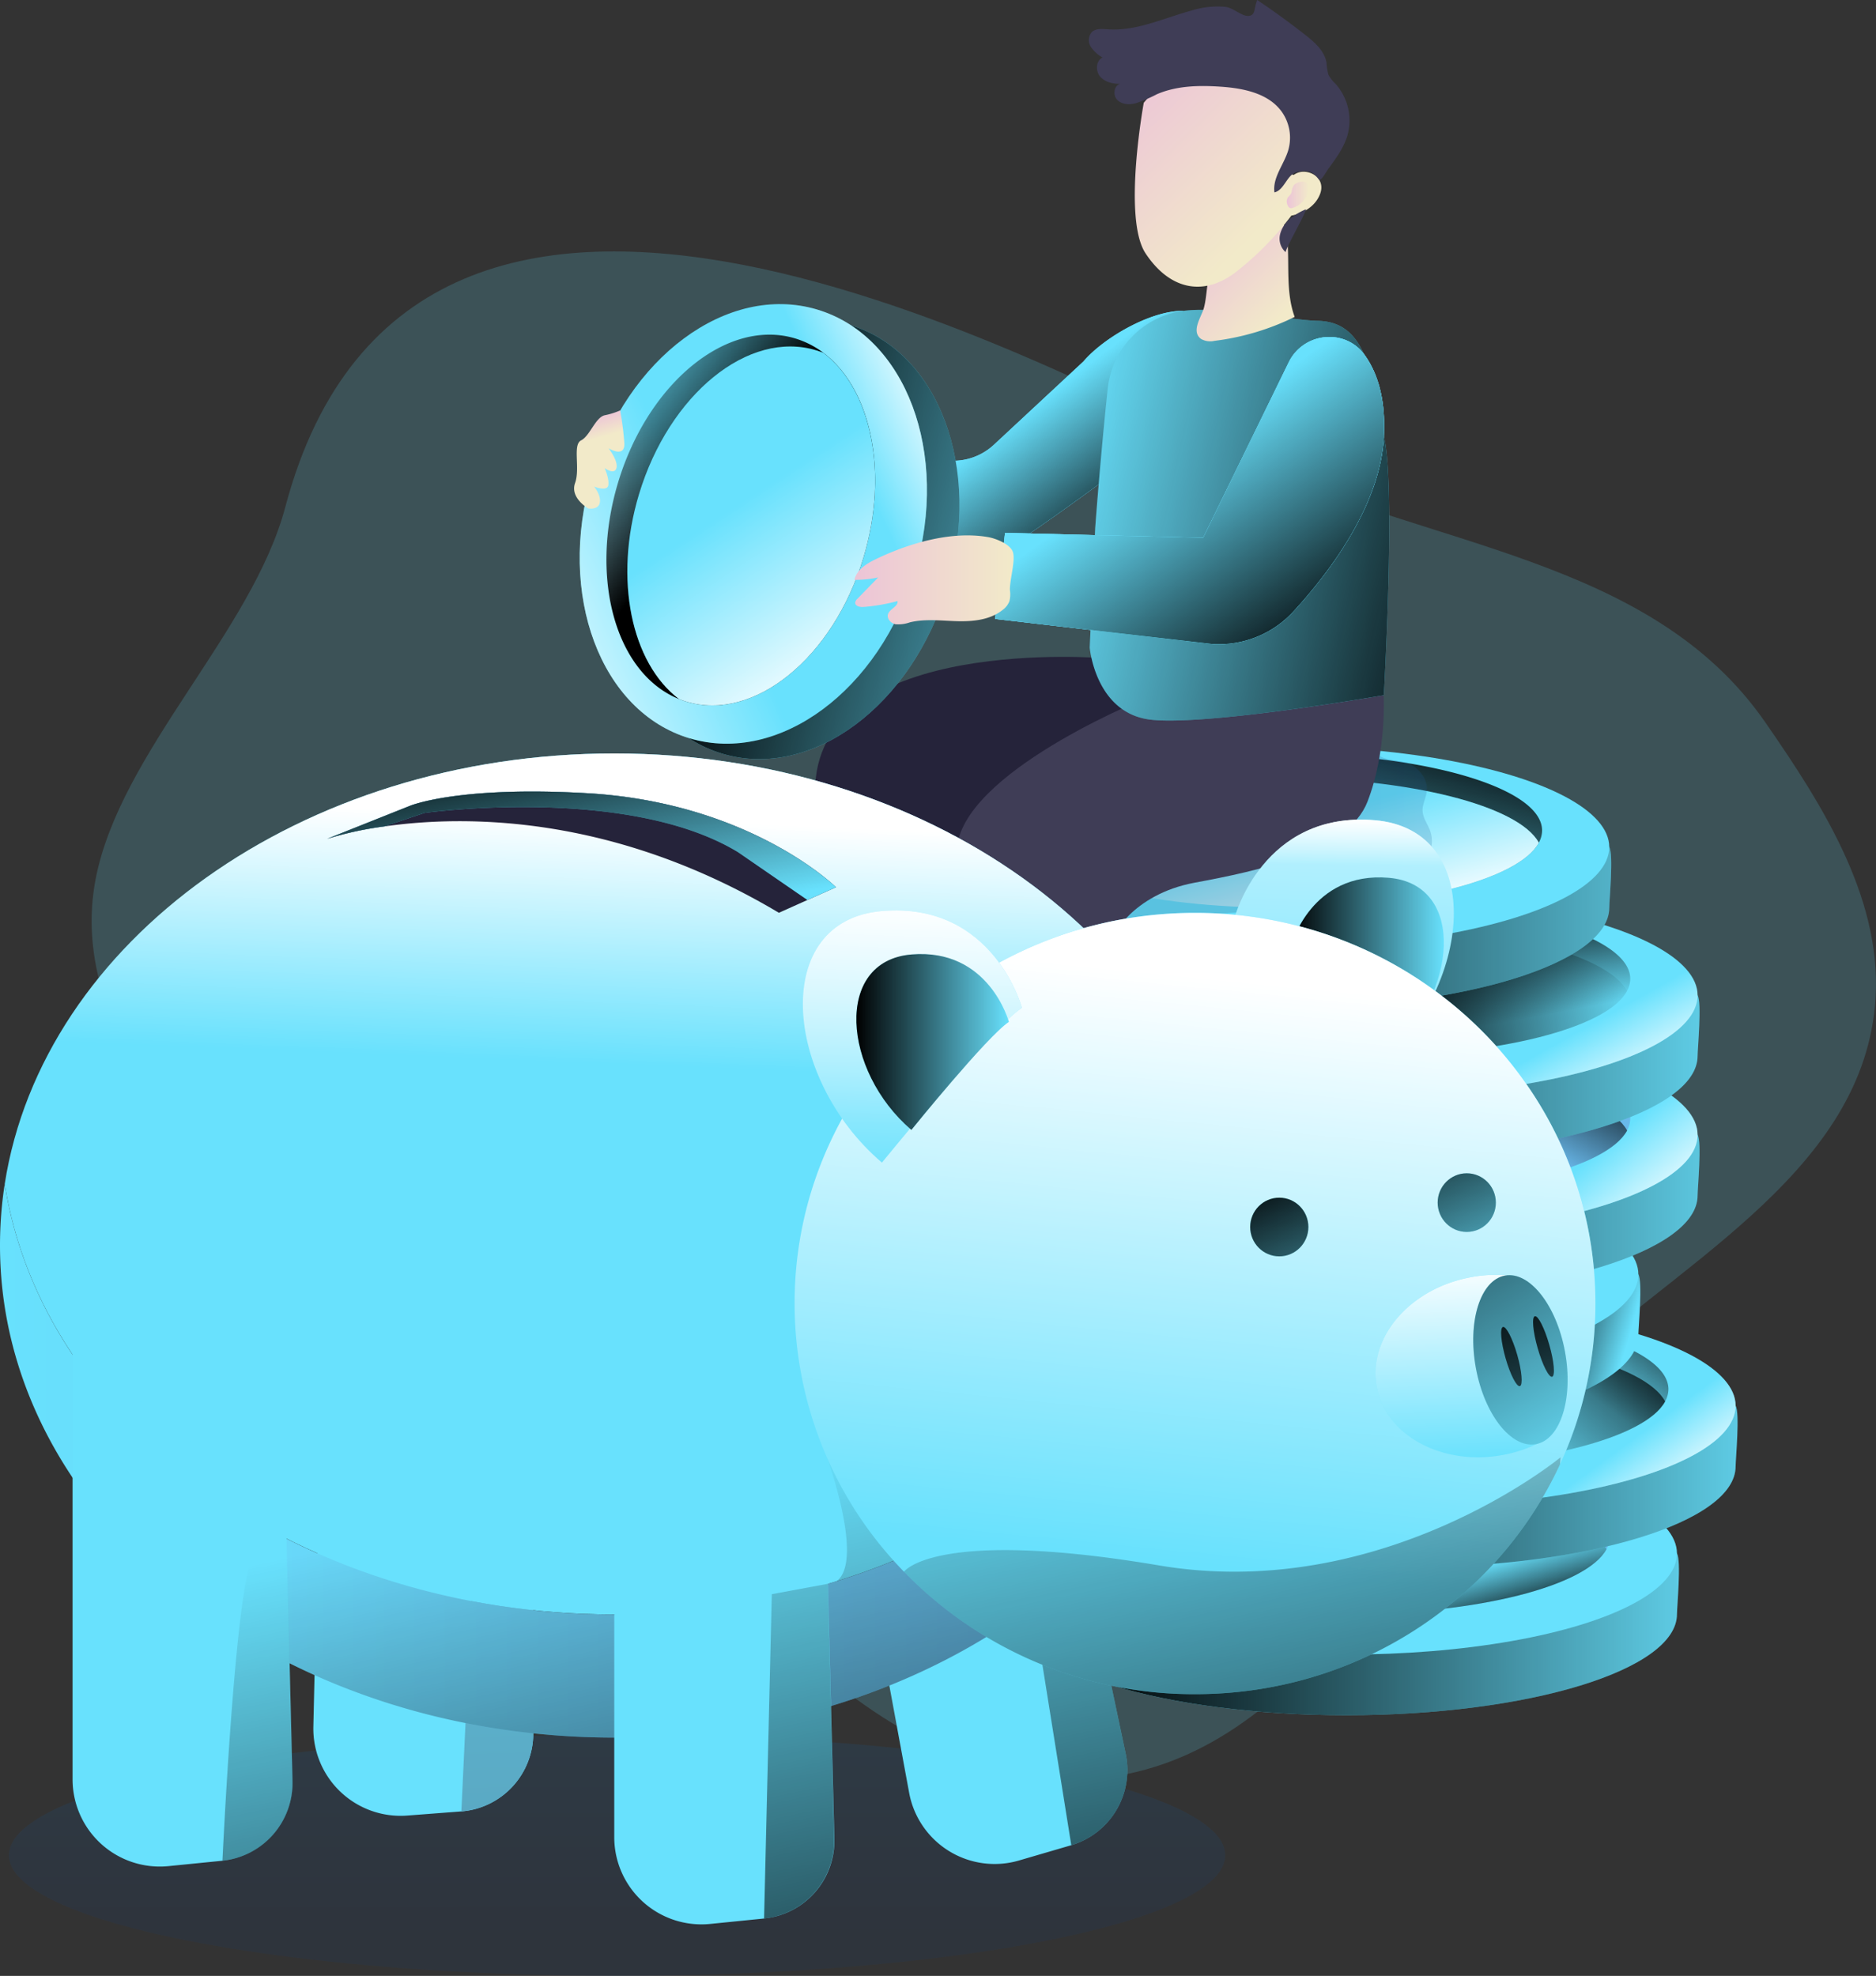 <svg xmlns="http://www.w3.org/2000/svg" xmlns:xlink="http://www.w3.org/1999/xlink" viewBox="0 0 566.87 597" id="savings">
  <rect x="0" y="0" width="566.87" height="597" fill="#333333" stroke="none"/>
  <defs>
    <linearGradient id="a" x1="439.57" x2="408.81" y1="173.09" y2="132.08" gradientUnits="userSpaceOnUse">
      <stop offset="0"></stop>
      <stop offset="1" stop-opacity="0"></stop>
    </linearGradient>
    <linearGradient xlink:href="#a" id="k" x1="435.97" x2="636.56" y1="487.63" y2="487.63"></linearGradient>
    <linearGradient id="c" x1="516.72" x2="516.39" y1="425.71" y2="455.87" gradientUnits="userSpaceOnUse">
      <stop offset="0" stop-color="#68e1fd"></stop>
      <stop offset="1" stop-color="#69b9eb"></stop>
    </linearGradient>
    <linearGradient id="b" x1="526.21" x2="519.59" y1="502.46" y2="479.52" gradientUnits="userSpaceOnUse">
      <stop offset="0"></stop>
      <stop offset=".84" stop-opacity="0"></stop>
    </linearGradient>
    <linearGradient xlink:href="#a" id="l" x1="453.47" x2="654.07" y1="442.99" y2="442.99"></linearGradient>
    <linearGradient id="d" x1="446.86" x2="467.85" y1="454.96" y2="483.47" gradientUnits="userSpaceOnUse">
      <stop offset=".32" stop-color="#fff" stop-opacity="0"></stop>
      <stop offset="1" stop-color="#fff"></stop>
    </linearGradient>
    <linearGradient xlink:href="#a" id="m" x1="576.06" x2="553.12" y1="363.13" y2="394.01"></linearGradient>
    <linearGradient xlink:href="#b" id="n" x1="585" x2="529.49" y1="365.73" y2="428.53"></linearGradient>
    <linearGradient xlink:href="#a" id="o" x1="568.56" x2="595.47" y1="417.37" y2="425.22"></linearGradient>
    <linearGradient xlink:href="#c" id="p" x1="505.06" x2="504.72" y1="341.38" y2="371.54"></linearGradient>
    <linearGradient xlink:href="#c" id="q" x1="426.09" x2="583.17" y1="383.74" y2="383.74"></linearGradient>
    <linearGradient xlink:href="#a" id="r" x1="446.67" x2="647.26" y1="361.15" y2="361.15"></linearGradient>
    <linearGradient xlink:href="#d" id="s" x1="435.78" x2="463.1" y1="369.82" y2="402.29"></linearGradient>
    <linearGradient xlink:href="#c" id="t" x1="522.95" x2="522.61" y1="299.22" y2="329.38"></linearGradient>
    <linearGradient xlink:href="#b" id="u" x1="548.03" x2="527.85" y1="294.1" y2="331.66"></linearGradient>
    <linearGradient xlink:href="#a" id="v" x1="441.41" x2="642" y1="318.98" y2="318.98"></linearGradient>
    <linearGradient xlink:href="#d" id="w" x1="427.12" x2="445.32" y1="325.75" y2="358.26"></linearGradient>
    <linearGradient xlink:href="#b" id="x" x1="520.25" x2="527.49" y1="283.65" y2="322.25"></linearGradient>
    <linearGradient xlink:href="#a" id="y" x1="521.15" x2="602.57" y1="299.6" y2="288.5"></linearGradient>
    <linearGradient xlink:href="#a" id="z" x1="437.54" x2="638.13" y1="274.18" y2="274.18"></linearGradient>
    <linearGradient xlink:href="#a" id="A" x1="507.46" x2="488.76" y1="207.81" y2="277.17"></linearGradient>
    <linearGradient xlink:href="#d" id="B" x1="489.72" x2="504.8" y1="232.61" y2="286.89"></linearGradient>
    <linearGradient id="e" x1="492.12" x2="587.92" y1="254.72" y2="254.72" gradientUnits="userSpaceOnUse">
      <stop offset="0" stop-color="#183866"></stop>
      <stop offset="1" stop-color="#1a7fc1"></stop>
    </linearGradient>
    <linearGradient xlink:href="#e" id="C" x1="186.49" x2="186.43" y1="583.94" y2="461.77"></linearGradient>
    <linearGradient xlink:href="#a" id="D" x1="464.41" x2="416.53" y1="654.66" y2="424.56"></linearGradient>
    <linearGradient id="E" x1="254.17" x2="280.55" y1="291.54" y2="1291.15" gradientUnits="userSpaceOnUse">
      <stop offset="0" stop-color="#68e1fd"></stop>
      <stop offset=".2" stop-color="#5db4cf"></stop>
      <stop offset=".46" stop-color="#50819b"></stop>
      <stop offset=".69" stop-color="#475c76"></stop>
      <stop offset=".87" stop-color="#41455e"></stop>
      <stop offset=".99" stop-color="#3f3d56"></stop>
    </linearGradient>
    <linearGradient id="h" x1="292.06" x2="305.8" y1="429" y2="92.97" gradientUnits="userSpaceOnUse">
      <stop offset=".32" stop-color="#fff" stop-opacity="0"></stop>
      <stop offset=".54" stop-color="#fff"></stop>
    </linearGradient>
    <linearGradient id="f" x1="513.23" x2="519.09" y1="347.46" y2="172.56" gradientUnits="userSpaceOnUse">
      <stop offset=".02" stop-color="#68e1fd"></stop>
      <stop offset="1" stop-color="#fff"></stop>
    </linearGradient>
    <linearGradient id="F" x1="515.48" x2="515.88" y1="287.92" y2="247.5" gradientUnits="userSpaceOnUse">
      <stop offset=".66" stop-color="#fff" stop-opacity="0"></stop>
      <stop offset="1" stop-color="#fff"></stop>
    </linearGradient>
    <linearGradient xlink:href="#a" id="G" x1="499.58" x2="545.7" y1="291.65" y2="291.65"></linearGradient>
    <linearGradient xlink:href="#c" id="H" x1="109.39" x2="480.56" y1="441.35" y2="441.35"></linearGradient>
    <linearGradient xlink:href="#a" id="I" x1="357.46" x2="309.57" y1="676.92" y2="446.82"></linearGradient>
    <linearGradient id="g" x1="462.76" x2="495.08" y1="471.46" y2="146.81" gradientUnits="userSpaceOnUse">
      <stop offset="0" stop-color="#fff" stop-opacity="0"></stop>
      <stop offset=".54" stop-color="#fff"></stop>
    </linearGradient>
    <linearGradient xlink:href="#a" id="J" x1="379.08" x2="407.19" y1="354.47" y2="415.57"></linearGradient>
    <linearGradient xlink:href="#a" id="K" x1="428.64" x2="456.74" y1="331.67" y2="392.77"></linearGradient>
    <linearGradient id="L" x1="550.23" x2="546.58" y1="441.28" y2="351.66" gradientUnits="userSpaceOnUse">
      <stop offset="0" stop-color="#fff" stop-opacity="0"></stop>
      <stop offset=".67" stop-color="#fff"></stop>
    </linearGradient>
    <linearGradient xlink:href="#a" id="M" x1="516.4" x2="589.72" y1="327.8" y2="443.89" gradientTransform="rotate(10.41 569.066 410.996)"></linearGradient>
    <linearGradient xlink:href="#a" id="N" x1="559.38" x2="583.81" y1="378.86" y2="491.72"></linearGradient>
    <linearGradient xlink:href="#a" id="O" x1="569.27" x2="593.7" y1="376.72" y2="489.58"></linearGradient>
    <linearGradient xlink:href="#a" id="P" x1="520.33" x2="472.44" y1="643.02" y2="412.92"></linearGradient>
    <linearGradient xlink:href="#f" id="Q" x1="383.76" x2="389.63" y1="343.12" y2="168.22"></linearGradient>
    <linearGradient xlink:href="#g" id="R" x1="383.02" x2="389.03" y1="358.01" y2="199.52"></linearGradient>
    <linearGradient xlink:href="#a" id="S" x1="368.14" x2="414.25" y1="314.82" y2="314.82"></linearGradient>
    <linearGradient xlink:href="#a" id="T" x1="277.27" x2="288.92" y1="218.59" y2="281.34"></linearGradient>
    <linearGradient xlink:href="#a" id="U" x1="225.99" x2="178.1" y1="704.28" y2="474.18"></linearGradient>
    <linearGradient xlink:href="#a" id="V" x1="379.7" x2="331.81" y1="672.29" y2="442.19"></linearGradient>
    <linearGradient xlink:href="#a" id="W" x1="563.15" x2="429.17" y1="174.79" y2="145.4"></linearGradient>
    <linearGradient xlink:href="#a" id="X" x1="503.6" x2="459.85" y1="200.71" y2="138.5"></linearGradient>
    <linearGradient id="i" x1="302.1" x2="350.21" y1="148.28" y2="148.28" gradientUnits="userSpaceOnUse">
      <stop offset="0" stop-color="#ecc4d7"></stop>
      <stop offset=".42" stop-color="#efd4d1"></stop>
      <stop offset="1" stop-color="#f2eac9"></stop>
    </linearGradient>
    <linearGradient xlink:href="#a" id="Y" x1="321.77" x2="455.51" y1="156.55" y2="190.59" gradientTransform="rotate(73.53 346.937 162.95)"></linearGradient>
    <linearGradient xlink:href="#h" id="Z" x1="423.01" x2="110.61" y1="119.89" y2="259.34" gradientTransform="rotate(73.53 337.011 158.29)"></linearGradient>
    <linearGradient xlink:href="#h" id="aa" x1="324.74" x2="464.34" y1="164.06" y2="98.3" gradientTransform="rotate(73.53 337.011 158.29)"></linearGradient>
    <linearGradient xlink:href="#a" id="ab" x1="323.41" x2="284.92" y1="149.72" y2="120.69"></linearGradient>
    <linearGradient xlink:href="#d" id="ac" x1="315.79" x2="367.17" y1="127.63" y2="205.69"></linearGradient>
    <linearGradient xlink:href="#i" id="ad" x1="367.57" x2="415.68" y1="175.2" y2="175.2"></linearGradient>
    <linearGradient xlink:href="#i" id="ae" x1="286.99" x2="288.88" y1="126.27" y2="132.8"></linearGradient>
    <linearGradient id="j" x1="473.58" x2="495.88" y1="73.48" y2="96.28" gradientUnits="userSpaceOnUse">
      <stop offset="0" stop-color="#ecc4d7"></stop>
      <stop offset="1" stop-color="#f2eac9"></stop>
    </linearGradient>
    <linearGradient xlink:href="#j" id="af" x1="448.89" x2="491.17" y1="25.5" y2="68.73"></linearGradient>
    <linearGradient xlink:href="#j" id="ag" x1="498.2" x2="504.84" y1="58.86" y2="58.86"></linearGradient>
  </defs>
  <path fill="#68e1fd" d="M86.21 153.19c-10 37.7-49.91 74.1-57.31 112.39-6.86 35.48 16.44 70.34 44.79 92.76s62.33 36.93 90.28 59.83c27.6 22.63 48.23 52.55 73.83 77.43s59.4 45.43 94.89 41.62c61.17-6.58 90.92-75.85 135.12-118.64 37.22-36 93.78-62.92 98.73-114.49 3-31.21-15.26-60.1-33.13-85.86-34.8-50.23-102.05-52.78-157.8-79.38-56.68-27.02-249.88-134.64-289.4 14.34Z" opacity=".18"></path>
  <path fill="#68e1fd" d="m327.4 109.19-27.06 25.18a18.06 18.06 0 0 1-13.89 4.78L239.54 135l-2.93 28.91s52.57 8.21 60.07 6 53.93-37.4 53.93-37.4l6.85-38.6c-9.85-.04-24 8.16-30.06 15.28Z"></path>
  <path fill="#68e1fd" d="m327.4 109.19-27.06 25.18a18.06 18.06 0 0 1-13.89 4.78L239.54 135l-2.93 28.91s52.57 8.21 60.07 6 53.93-37.4 53.93-37.4l6.85-38.6c-9.85-.04-24 8.16-30.06 15.28Z"></path>
  <path fill="url(#a)" d="m436.79 109.19-27.06 25.18a18.06 18.06 0 0 1-13.89 4.78L348.93 135 346 163.91s52.57 8.21 60.07 6 53.93-37.4 53.93-37.4l6.85-38.6c-9.85-.04-24 8.16-30.06 15.28Z" transform="translate(-109.39)"></path>
  <path fill="#68e1fd" d="M506.73 487.71c0 16.85-44.7 30.52-99.83 30.52s-99.83-13.67-99.83-30.52c0-1.62-.79-16.77 0-18.32 7.46-14.6 50-12.21 99.83-12.21 48.24 0 90.52-1.7 99.83 12.21 1.33 1.99 0 16.21 0 18.32Z"></path>
  <path fill="url(#k)" d="M616.12 487.71c0 16.85-44.7 30.52-99.83 30.52s-99.83-13.67-99.83-30.52c0-1.62-.79-16.77 0-18.32 7.46-14.6 50-12.21 99.83-12.21 48.24 0 90.52-1.7 99.83 12.21 1.33 1.99 0 16.21 0 18.32Z" transform="translate(-109.39)"></path>
  <ellipse cx="406.9" cy="469.39" fill="#68e1fd" rx="99.83" ry="30.52"></ellipse>
  <path fill="url(#c)" d="M595.81 464.38a7.67 7.67 0 0 1-1 3.69c-6 11.13-38.89 19.63-78.54 19.63s-72.51-8.5-78.54-19.63a7.78 7.78 0 0 1-1-3.69c0-12.89 35.61-23.33 79.52-23.33s79.56 10.44 79.56 23.33Z" transform="translate(-109.39)"></path>
  <path fill="#68e1fd" d="M485.44 468.07c-6 11.13-38.89 19.63-78.54 19.63s-72.51-8.5-78.54-19.63c6-11.13 38.89-19.65 78.54-19.65s72.52 8.52 78.54 19.65Z"></path>
  <path fill="url(#b)" d="M594.83 468.07c-6 11.13-38.89 19.63-78.54 19.63s-72.51-8.5-78.54-19.63c6-11.13 38.89-19.65 78.54-19.65s72.52 8.52 78.54 19.65Z" transform="translate(-109.39)"></path>
  <path fill="#68e1fd" d="M524.45 443.06c0 16.86-44.7 30.52-99.83 30.52s-99.83-13.66-99.83-30.52c0-1.62-.79-16.77 0-18.32 7.46-14.6 50-12.2 99.83-12.2 48.24 0 90.52-1.7 99.83 12.2 1.33 1.99 0 16.26 0 18.32Z"></path>
  <path fill="url(#l)" d="M633.84 443.06c0 16.86-44.7 30.52-99.83 30.52s-99.83-13.66-99.83-30.52c0-1.62-.79-16.77 0-18.32 7.46-14.6 50-12.2 99.83-12.2 48.24 0 90.52-1.7 99.83 12.2 1.33 1.99 0 16.26 0 18.32Z" transform="translate(-109.39)"></path>
  <ellipse cx="424.62" cy="424.74" fill="#68e1fd" rx="99.83" ry="30.52"></ellipse>
  <ellipse cx="424.62" cy="424.74" fill="url(#d)" rx="99.83" ry="30.52" style="isolation:isolate"></ellipse>
  <path fill="url(#m)" d="M613.53 419.74a7.74 7.74 0 0 1-1 3.68c-6 11.13-38.9 19.64-78.55 19.64s-72.5-8.51-78.53-19.64a7.63 7.63 0 0 1-1-3.68c0-12.89 35.6-23.34 79.51-23.34s79.57 10.45 79.57 23.34Z" transform="translate(-109.39)"></path>
  <path fill="url(#n)" d="M612.55 423.42c-6 11.13-38.9 19.64-78.55 19.64s-72.5-8.51-78.53-19.64c6-11.13 38.89-19.64 78.53-19.64s72.53 8.51 78.55 19.64Z" transform="translate(-109.39)"></path>
  <path fill="#68e1fd" d="M495.06 403.38c0 16.86-44.69 30.52-99.82 30.52s-99.83-13.66-99.83-30.52c0-1.61-.79-16.77 0-18.31 7.46-14.6 50-12.21 99.83-12.21 48.24 0 90.52-1.7 99.82 12.21 1.33 1.98 0 16.2 0 18.31Z"></path>
  <path fill="url(#o)" d="M604.45 403.38c0 16.86-44.69 30.52-99.82 30.52s-99.83-13.66-99.83-30.52c0-1.61-.79-16.77 0-18.31 7.46-14.6 50-12.21 99.83-12.21 48.24 0 90.52-1.7 99.82 12.21 1.33 1.98 0 16.2 0 18.31Z" transform="translate(-109.39)"></path>
  <ellipse cx="395.24" cy="385.07" fill="#68e1fd" rx="99.83" ry="30.52"></ellipse>
  <path fill="url(#p)" d="M584.15 380.06a7.71 7.71 0 0 1-1 3.68c-6 11.13-38.9 19.64-78.55 19.64s-72.5-8.51-78.53-19.64a7.61 7.61 0 0 1-1-3.68c0-12.89 35.61-23.33 79.52-23.33s79.56 10.44 79.56 23.33Z" transform="translate(-109.39)"></path>
  <path fill="url(#q)" d="M583.17 383.74c-6 11.13-38.9 19.64-78.55 19.64s-72.5-8.51-78.53-19.64c6-11.13 38.88-19.64 78.53-19.64s72.53 8.51 78.55 19.64Z" transform="translate(-109.39)"></path>
  <path fill="#68e1fd" d="M512.96 361.22c0 16.85-44.7 30.52-99.83 30.52s-99.83-13.67-99.83-30.52c0-1.62-.79-16.77 0-18.32 7.46-14.6 50-12.2 99.83-12.2 48.24 0 90.52-1.7 99.83 12.2 1.33 1.99 0 16.21 0 18.32Z"></path>
  <path fill="url(#r)" d="M622.35 361.22c0 16.85-44.7 30.52-99.83 30.52s-99.83-13.67-99.83-30.52c0-1.62-.79-16.77 0-18.32 7.46-14.6 50-12.2 99.83-12.2 48.24 0 90.52-1.7 99.83 12.2 1.33 1.99 0 16.21 0 18.32Z" transform="translate(-109.39)"></path>
  <ellipse cx="413.13" cy="342.9" fill="#68e1fd" rx="99.83" ry="30.52"></ellipse>
  <ellipse cx="413.13" cy="342.9" fill="url(#s)" rx="99.83" ry="30.52" style="isolation:isolate"></ellipse>
  <path fill="url(#t)" d="M602 337.89a7.67 7.67 0 0 1-1 3.69c-6 11.13-38.9 19.64-78.54 19.64S450 352.71 444 341.58a7.67 7.67 0 0 1-1-3.69c0-12.88 35.6-23.33 79.52-23.33S602 325 602 337.89Z" transform="translate(-109.39)"></path>
  <path fill="url(#u)" d="M601.06 341.58c-6 11.13-38.9 19.64-78.54 19.64S450 352.71 444 341.58c6-11.13 38.89-19.64 78.54-19.64s72.46 8.51 78.52 19.64Z" transform="translate(-109.39)"></path>
  <path fill="#68e1fd" d="M512.96 319.06c0 16.85-44.7 30.52-99.83 30.52s-99.83-13.67-99.83-30.52c0-1.62-.79-16.77 0-18.32 7.46-14.6 50-12.2 99.83-12.2 48.24 0 90.52-1.71 99.83 12.2 1.33 1.99 0 16.26 0 18.32Z"></path>
  <path fill="url(#v)" d="M622.35 319.06c0 16.85-44.7 30.52-99.83 30.52s-99.83-13.67-99.83-30.52c0-1.62-.79-16.77 0-18.32 7.46-14.6 50-12.2 99.83-12.2 48.24 0 90.52-1.71 99.83 12.2 1.33 1.99 0 16.26 0 18.32Z" transform="translate(-109.39)"></path>
  <ellipse cx="413.13" cy="300.74" fill="#68e1fd" rx="99.83" ry="30.52"></ellipse>
  <ellipse cx="413.13" cy="300.74" fill="url(#w)" rx="99.83" ry="30.52" style="isolation:isolate"></ellipse>
  <path fill="url(#x)" d="M602 295.73a7.67 7.67 0 0 1-1 3.69c-6 11.13-38.9 19.63-78.54 19.63S450 310.55 444 299.42a7.67 7.67 0 0 1-1-3.69c0-12.89 35.6-23.33 79.52-23.33S602 282.84 602 295.73Z" transform="translate(-109.39)"></path>
  <path fill="url(#y)" d="M601.06 299.42c-6 11.13-38.9 19.63-78.54 19.63S450 310.55 444 299.42c6-11.13 38.89-19.65 78.54-19.65s72.46 8.52 78.52 19.65Z" transform="translate(-109.39)"></path>
  <path fill="#68e1fd" d="M486.27 274.26c0 16.85-44.7 30.52-99.83 30.52s-99.83-13.67-99.83-30.52c0-1.62-.79-16.77 0-18.32 7.46-14.6 50-12.21 99.83-12.21 48.24 0 90.52-1.7 99.83 12.21 1.34 1.99 0 16.21 0 18.32Z"></path>
  <path fill="url(#z)" d="M595.66 274.26c0 16.85-44.7 30.52-99.83 30.52S396 291.11 396 274.26c0-1.62-.79-16.77 0-18.32 7.46-14.6 50-12.21 99.83-12.21 48.24 0 90.52-1.7 99.83 12.21 1.34 1.99 0 16.21 0 18.32Z" transform="translate(-109.39)"></path>
  <ellipse cx="386.44" cy="255.94" fill="#68e1fd" rx="99.83" ry="30.52"></ellipse>
  <path fill="url(#A)" d="M575.36 250.93a7.68 7.68 0 0 1-1 3.69c-6 11.13-38.89 19.63-78.54 19.63s-72.51-8.5-78.54-19.63a7.78 7.78 0 0 1-1-3.69c0-12.89 35.61-23.33 79.52-23.33s79.56 10.4 79.56 23.33Z" transform="translate(-109.39)"></path>
  <path fill="#68e1fd" d="M464.98 254.62c-6 11.13-38.89 19.63-78.54 19.63s-72.51-8.5-78.54-19.63c6-11.13 38.89-19.65 78.54-19.65s72.52 8.52 78.54 19.65Z"></path>
  <path fill="url(#B)" d="M574.37 254.62c-6 11.13-38.89 19.63-78.54 19.63s-72.51-8.5-78.54-19.63c6-11.13 38.89-19.65 78.54-19.65s72.52 8.52 78.54 19.65Z" style="isolation:isolate" transform="translate(-109.39)"></path>
  <path fill="url(#e)" d="M535.22 230.72c3.13 1.56 5.69 4.83 5.31 8.32-.21 2-1.37 3.91-1.28 5.94.08 2.19 1.58 4.05 2.31 6.11 1.69 4.78-1 10.3-5.27 13.08a28.57 28.57 0 0 1-7 3.05 181.16 181.16 0 0 1-40.84 8.11c-7.36.59-14.82.74-21.94 2.69-4.53 1.24-8.85 3.19-13.39 4.44a7.06 7.06 0 0 1-3.43.32c-2.28-.53-3.62-3.15-3.37-5.49a10.3 10.3 0 0 1 3.4-6c3.67-3.57 8.42-5.74 12.71-8.54 5.5-3.58 10.24-8.19 15.26-12.44 4.38-3.7 9-7.14 13.59-10.57 5.63-4.2 11.32-8.43 17.63-11.5s17.78-1 16.68-1c.29 2.64 7.41 2.36 9.63 3.48Z" opacity=".19" transform="translate(-109.39)"></path>
  <path fill="#25233a" d="M333.61 198.87s-84.86-7.13-87.26 38.18l-6.46 10.59 46.72 26.62s-3.89-11.14 6.75-16.56 53.58-8.06 60.23-20.65-19.98-38.18-19.98-38.18Z"></path>
  <path fill="#3f3d56" d="M348.27 210.05s-54.28 21.38-58.9 44.56-2.76 19.65-2.76 19.65l20 14.13 29.31-4.95s6-13.22 25.14-16.76 46.28-9.33 52.15-24.46 4.9-32.17 4.9-32.17Z"></path>
  <ellipse cx="186.47" cy="560.54" fill="url(#C)" opacity=".19" rx="183.77" ry="36.46"></ellipse>
  <path fill="#68e1fd" d="m323.71 557.51-15.84 4.63a26.26 26.26 0 0 1-33.17-20.56l-12.21-66.05 61.29-23.39 16.36 77.72a23.69 23.69 0 0 1-16.43 27.65Z"></path>
  <path fill="url(#D)" d="m433.1 557.51-15.49-96.78 16.07-6.18 15.85 75.31a23.69 23.69 0 0 1-16.43 27.65Z" transform="translate(-109.39)"></path>
  <path fill="#68e1fd" d="m139.41 547.3-16.45 1.26a26.36 26.36 0 0 1-28.27-27l1.55-67.16 64.75-10.19.14 79.44a23.61 23.61 0 0 1-21.72 23.65Z"></path>
  <path fill="url(#E)" d="m248.8 547.3 4.6-97.91 17-2.73.13 77a23.61 23.61 0 0 1-21.73 23.64Z" transform="translate(-109.39)"></path>
  <path fill="#68e1fd" d="M369.73 357.71c-11.43 73.34-89.52 130.08-184.12 130.08S12.86 431.05 1.43 357.71c11.43-73.32 89.51-130.06 184.18-130.06s172.69 56.74 184.12 130.06Z"></path>
  <path fill="url(#h)" d="M479.12 357.71C467.69 431.05 389.6 487.79 295 487.79s-172.75-56.74-184.18-130.08c11.43-73.32 89.51-130.06 184.18-130.06s172.69 56.74 184.12 130.06Z" style="isolation:isolate" transform="translate(-109.39)"></path>
  <path fill="url(#f)" d="M482.5 277.07s8.56-32.1 42.3-29.25 29.9 50.46 0 76c0 .04-33-40.72-42.3-46.75Z" style="isolation:isolate" transform="translate(-109.39)"></path>
  <path fill="url(#F)" d="M482.5 277.07s8.56-32.1 42.3-29.25 29.9 50.46 0 76c0 .04-33-40.72-42.3-46.75Z" style="isolation:isolate" transform="translate(-109.39)"></path>
  <path fill="#68e1fd" d="M390.19 285.6s6-22.37 29.47-20.38 20.83 35.16 0 53c0-.02-22.99-28.42-29.47-32.62Z"></path>
  <path fill="url(#G)" d="M499.58 285.6s6-22.37 29.47-20.38 20.83 35.16 0 53c0-.02-22.99-28.42-29.47-32.62Z" transform="translate(-109.39)"></path>
  <path fill="url(#H)" d="M480.56 376.32c0 82.1-83.1 148.68-185.56 148.68s-185.61-66.58-185.61-148.68a120.73 120.73 0 0 1 1.43-18.61c11.43 73.34 89.51 130.08 184.18 130.08s172.72-56.74 184.15-130.08a120.73 120.73 0 0 1 1.41 18.61Z" transform="translate(-109.39)"></path>
  <path fill="url(#I)" d="M480.56 376.32C480.56 458.42 397.47 525 295 525s-185.61-66.58-185.61-148.68a121.86 121.86 0 0 1 1.43-18.6C122.25 431.05 200.33 487.8 295 487.8a226 226 0 0 0 67.09-10c8.54-6-2.57-36.76-2.81-37.46l16.14 8.39 15.46 17.73c47.5-23 81.08-62.58 88.27-108.72a120.6 120.6 0 0 1 1.41 18.58Z" transform="translate(-109.39)"></path>
  <path fill="#68e1fd" d="M482.09 393.84a115.2 115.2 0 0 1-10.7 48.59c-19 41-61.22 69.45-110.29 69.45a122.07 122.07 0 0 1-87.94-37 116.11 116.11 0 0 1-33.06-81.07c0-65.2 54.18-118 121-118s120.99 52.83 120.99 118.03Z"></path>
  <path fill="url(#g)" d="M591.48 393.84a115.2 115.2 0 0 1-10.7 48.59c-19 41-61.22 69.45-110.29 69.45a122.07 122.07 0 0 1-87.94-37 116.11 116.11 0 0 1-33.06-81.07c0-65.2 54.18-118 121-118s120.99 52.83 120.99 118.03Z" style="isolation:isolate" transform="translate(-109.39)"></path>
  <ellipse cx="386.56" cy="370.73" fill="#68e1fd" rx="8.79" ry="8.86"></ellipse>
  <ellipse cx="443.21" cy="363.36" fill="#68e1fd" rx="8.79" ry="8.86"></ellipse>
  <ellipse cx="386.56" cy="370.73" fill="url(#J)" rx="8.79" ry="8.86"></ellipse>
  <ellipse cx="443.21" cy="363.36" fill="url(#K)" rx="8.79" ry="8.86"></ellipse>
  <path fill="#68e1fd" d="m455.41 385.32 9.38 50.77a41 41 0 0 1-10.58 3.5C435.85 443 418.74 433.8 416 419s9.92-29.63 28.28-33.07a40.87 40.87 0 0 1 11.13-.61Z"></path>
  <path fill="url(#L)" d="m564.8 385.32 9.38 50.77a41 41 0 0 1-10.58 3.5c-18.36 3.41-35.47-5.79-38.21-20.59s9.92-29.63 28.28-33.07a40.87 40.87 0 0 1 11.13-.61Z" style="isolation:isolate" transform="translate(-109.39)"></path>
  <ellipse cx="568.84" cy="410.83" fill="#68e1fd" rx="13.69" ry="25.89" transform="rotate(-10.41 514.374 1011.378)"></ellipse>
  <ellipse cx="568.84" cy="410.83" fill="url(#M)" rx="13.69" ry="25.89" transform="rotate(-10.41 514.374 1011.378)"></ellipse>
  <path fill="url(#N)" d="M567.85 409.35c1.41 4.94 1.77 9.17.8 9.45s-2.91-3.49-4.32-8.43-1.77-9.16-.8-9.44 2.91 3.49 4.32 8.42Z" transform="translate(-109.39)"></path>
  <path fill="url(#O)" d="M577.54 406.32c1.45 5 1.83 9.36.86 9.65s-2.93-3.58-4.37-8.63-1.83-9.37-.86-9.65 2.93 3.58 4.37 8.63Z" transform="translate(-109.39)"></path>
  <path fill="url(#P)" d="m580.94 440.31-.16 2.12c-19 41-61.22 69.45-110.29 69.45a122.07 122.07 0 0 1-87.94-37s9.25-13.34 77.1-1.9 121.29-32.67 121.29-32.67Z" transform="translate(-109.39)"></path>
  <path fill="url(#Q)" d="M418.18 304.5s-8.55-32.1-42.3-29.24-29.9 50.46 0 76c0 .04 33-40.72 42.3-46.76Z" style="isolation:isolate" transform="translate(-109.39)"></path>
  <path fill="url(#R)" d="M418.18 304.5s-8.55-32.1-42.3-29.24-29.9 50.46 0 76c0 .04 33-40.72 42.3-46.76Z" style="isolation:isolate" transform="translate(-109.39)"></path>
  <path fill="#68e1fd" d="M304.86 308.76s-6-22.36-29.47-20.37-20.83 35.15 0 53c0-.02 22.99-28.39 29.47-32.63Z"></path>
  <path fill="url(#S)" d="M414.25 308.76s-6-22.36-29.47-20.37-20.83 35.15 0 53c0-.02 22.99-28.39 29.47-32.63Z" transform="translate(-109.39)"></path>
  <path fill="#25233a" d="m252.61 268.07-8.64 3.86-8.61 3.86c-50.35-30-95.44-29.48-119.12-26.11a105 105 0 0 0-17.38 3.77l25.11-10s14.51-6.05 53.44-3.79c49.38 2.84 75.2 28.41 75.2 28.41Z"></path>
  <path fill="#68e1fd" d="m252.61 268.07-8.64 3.86-21-14.47c-33.54-20.36-94.67-11.85-94.67-11.85l-12.11 4.07a105 105 0 0 0-17.38 3.77l25.11-10s14.51-6.05 53.44-3.79c49.43 2.84 75.25 28.41 75.25 28.41Z"></path>
  <path fill="url(#T)" d="m362 268.07-8.64 3.86-21-14.47c-33.54-20.36-94.67-11.85-94.67-11.85l-12.11 4.07a105 105 0 0 0-17.38 3.77l25.11-10s14.51-6.05 53.44-3.79c49.43 2.84 75.25 28.41 75.25 28.41Z" transform="translate(-109.39)"></path>
  <path fill="#68e1fd" d="m230.88 579.66-16.42 1.65A26.35 26.35 0 0 1 185.61 555v-67.21l64.5-11.7 2 79.42a23.61 23.61 0 0 1-21.23 24.15ZM67.22 562.2l-16.41 1.64a26.35 26.35 0 0 1-28.88-26.33V406.83l64.5 51.8.15 6.25 1.81 73.16a23.63 23.63 0 0 1-21.17 24.16Z"></path>
  <path fill="url(#U)" d="M176.61 562.2s3.8-82 9-91.08 10.39-6.24 10.39-6.24l1.81 73.16a23.63 23.63 0 0 1-21.2 24.16Z" transform="translate(-109.39)"></path>
  <path fill="url(#V)" d="m340.27 579.66 2.34-98 16.92-3.12 1.91 77a23.61 23.61 0 0 1-21.17 24.12Z" transform="translate(-109.39)"></path>
  <path fill="#68e1fd" d="m330.94 159.46-1.66 36.19s1.69 19.77 18.32 21.78 70.55-7.38 70.55-7.38 3.66-63.64 0-78.22-3.6-34.56-19.9-34.89c-8.17-.17-29.54-4.54-40.79-3a26.47 26.47 0 0 0-22.74 23.51c-1.11 10.46-2.47 24.69-3.78 42.01Z"></path>
  <path fill="url(#W)" d="m440.33 159.46-1.66 36.19s1.69 19.77 18.32 21.78 70.55-7.38 70.55-7.38 3.66-63.64 0-78.22-3.6-34.56-19.9-34.89c-8.17-.17-29.54-4.54-40.79-3a26.47 26.47 0 0 0-22.74 23.51c-1.11 10.46-2.47 24.69-3.78 42.01Z" transform="translate(-109.39)"></path>
  <path fill="#68e1fd" d="M389.4 109.49c4.46-9.13 17.1-10.44 23-2.17 3.69 5.19 6.36 12.94 5.77 24.51-1.06 20.84-16.38 41-27.33 52.9a30.58 30.58 0 0 1-24.67 9.83L300.69 187l3-26 59.87 1.5Z"></path>
  <path fill="#68e1fd" d="M389.4 109.49c4.46-9.13 17.1-10.44 23-2.17 3.69 5.19 6.36 12.94 5.77 24.51-1.06 20.84-16.38 41-27.33 52.9a30.58 30.58 0 0 1-24.67 9.83L300.69 187l3-26 59.87 1.5Z"></path>
  <path fill="#68e1fd" d="M389.4 109.49c4.46-9.13 17.1-10.44 23-2.17 3.69 5.19 6.36 12.94 5.77 24.51-1.06 20.84-16.38 41-27.33 52.9a30.58 30.58 0 0 1-24.67 9.83L300.69 187l3-26 59.87 1.5Z"></path>
  <path fill="url(#X)" d="M498.79 109.49c4.46-9.13 17.1-10.44 23-2.17 3.69 5.19 6.36 12.94 5.77 24.51-1.06 20.84-16.38 41-27.33 52.9a30.58 30.58 0 0 1-24.67 9.83L410.08 187l3-26 59.87 1.5Z" transform="translate(-109.39)"></path>
  <path fill="url(#i)" d="M308.46 142c-2.76 1.33-5.71 3.19-6.36 6.2a33.18 33.18 0 0 0 7.17-.73l-6.27 6.47a1.93 1.93 0 0 0-.71 1.22c0 1.05 1.43 1.36 2.47 1.27a56.52 56.52 0 0 0 10.33-1.78c.24 1.65-2.29 2.31-2.85 3.88-.5 1.38.84 2.85 2.27 3.13a10.33 10.33 0 0 0 4.31-.58c4.69-1.13 9.6-.47 14.42-.34s10-.43 13.73-3.51a5.84 5.84 0 0 0 1.94-2.55 8.38 8.38 0 0 0 .16-3.2c-.19-3 1.82-9.29.83-11.8-.94-2.35-5.25-4-7.49-4.37-13.79-2.31-28.88 4.29-33.95 6.69Z" transform="translate(-109.39)"></path>
  <ellipse cx="346.93" cy="162.95" fill="#68e1fd" rx="67.58" ry="50.82" transform="rotate(-73.53 292.239 236.155)"></ellipse>
  <ellipse cx="346.93" cy="162.95" fill="url(#Y)" rx="67.58" ry="50.82" transform="rotate(-73.53 292.239 236.155)"></ellipse>
  <ellipse cx="337.01" cy="158.28" fill="#68e1fd" rx="67.58" ry="50.92" transform="rotate(-73.53 282.33 231.484)"></ellipse>
  <ellipse cx="337.01" cy="158.28" fill="url(#Z)" rx="67.58" ry="50.92" style="isolation:isolate" transform="rotate(-73.53 282.33 231.484)"></ellipse>
  <ellipse cx="337.01" cy="158.28" fill="url(#aa)" rx="67.58" ry="50.92" style="isolation:isolate" transform="rotate(-73.53 282.33 231.484)"></ellipse>
  <path fill="url(#ab)" d="M370.31 168.44c-9.12 30.3-33.12 49.78-53.6 43.52-.72-.22-1.43-.47-2.12-.74-19-7.61-27.22-36.21-18.44-65.42 9.12-30.28 33.12-49.77 53.6-43.52a27.14 27.14 0 0 1 8.43 4.31c14.4 10.86 19.87 36.12 12.13 61.85Z" transform="translate(-109.39)"></path>
  <path fill="#68e1fd" d="M260.92 168.44c-9.12 30.3-33.12 49.78-53.6 43.52-.72-.22-1.43-.47-2.12-.74-14.39-10.86-19.87-36.12-12.13-61.85 9.13-30.29 33.12-49.78 53.6-43.52.72.22 1.43.47 2.12.74 14.4 10.86 19.87 36.12 12.13 61.85Z"></path>
  <path fill="url(#ac)" d="M370.31 168.44c-9.12 30.3-33.12 49.78-53.6 43.52-.72-.22-1.43-.47-2.12-.74-14.39-10.86-19.87-36.12-12.13-61.85 9.13-30.29 33.12-49.78 53.6-43.52.72.22 1.43.47 2.12.74 14.4 10.86 19.87 36.12 12.13 61.85Z" style="isolation:isolate" transform="translate(-109.39)"></path>
  <path fill="url(#ad)" d="M373.93 169c-2.76 1.33-5.7 3.19-6.36 6.2a33.18 33.18 0 0 0 7.17-.73l-6.24 6.42a1.94 1.94 0 0 0-.7 1.23c0 1 1.42 1.35 2.46 1.27a56.52 56.52 0 0 0 10.33-1.78c.24 1.65-2.29 2.31-2.85 3.88-.5 1.38.84 2.85 2.27 3.13a10.49 10.49 0 0 0 4.31-.58c4.69-1.14 9.6-.47 14.42-.35s10-.42 13.74-3.51a5.78 5.78 0 0 0 1.93-2.55 8.37 8.37 0 0 0 .16-3.2c-.19-3 1.82-9.29.83-11.79-.93-2.35-5.25-4-7.49-4.37-13.81-2.39-28.91 4.25-33.98 6.73Z" transform="translate(-109.39)"></path>
  <path fill="url(#ae)" d="M296.79 124a96.47 96.47 0 0 1 1.25 9.79c.31 4.81-4.77 1.64-4.77 1.64s3 3.84 2.39 6-3.58 0-3.58 0 1.47 3.18 1.12 5.19-4.31.38-4.31.38 2.17 2.56 1.74 4.86-3.47 1.77-3.47 1.77-5.61-3.16-4-7.68-.83-11.56 1.83-12.9 4.34-7 7.16-7.59a22.61 22.61 0 0 0 4.64-1.46Z" transform="translate(-109.39)"></path>
  <path fill="url(#j)" d="M472.33 102.42a5.67 5.67 0 0 0 4.05.56 75.65 75.65 0 0 0 24.22-7.23c-2.71-7.4-1.56-15.59-2.21-23.46-.23-2.64-1-5.69-3.36-6.77-1.75-.79-3.79-.23-5.55.53A26.71 26.71 0 0 0 474.92 83c-1 3.3-.87 6.79-1.77 10.1-.73 2.64-3.98 7.03-.82 9.32Z" transform="translate(-109.39)"></path>
  <path fill="url(#af)" d="M455 31.05s-6.43 34.92.53 45.48 17 13.34 27 5.91a91.56 91.56 0 0 0 17.08-17.3s6.33-.88 8.58-6.31-4.13-8.44-7.56-6.18 6.31-15.07 2.07-17.09S478 3.66 455 31.05Z" transform="translate(-109.39)"></path>
  <path fill="#3f3d56" d="M370.35 2.08a25.91 25.91 0 0 0-10.15 1.06c-8.44 2.27-16.71 6.32-25.43 5.72-1.72-.12-3.7-.33-4.92.9a3.74 3.74 0 0 0-.2 4.44 10.8 10.8 0 0 0 3.49 3.19c-2 .95-2.16 4.06-.71 5.75s3.86 2.21 6.08 2.2c-1.94.44-2.31 3.43-.9 4.85s3.68 1.51 5.61 1a45 45 0 0 0 6.4-2.74c6-2.57 12.7-2.7 19.19-2.26 6.78.46 14.25 1.91 18.35 7.37a13.58 13.58 0 0 1 2.11 11.83c-1.29 4.34-4.8 8.25-4.17 12.74 3.05-.72 3.76-5.47 6.81-6.14 2.41-.54 4.49-.73 6.57 2.19.63.88 2.34-2.45 3-3.32 2.3-3.12 4.64-6.33 5.71-10.06a16.68 16.68 0 0 0-3.65-15.49 10.34 10.34 0 0 1-2.13-2.73 16 16 0 0 1-.57-3.61c-.59-3.56-3.56-6.17-6.39-8.39Q387.35 5 379.89 0c-1.09 2.7-.4 4.91-3 4.8-1.76-.07-4.41-2.44-6.54-2.72ZM388.51 76.22a5.47 5.47 0 0 1-1.71-5.4 8.91 8.91 0 0 1 3.22-4.88 18.51 18.51 0 0 1 4.59-2.71c-.08 1.31-6.57 12.63-6.1 12.99Z"></path>
  <path fill="url(#ag)" d="M499.69 57.93a4.22 4.22 0 0 1 .76-2.09 2.71 2.71 0 0 1 .93-.58 4 4 0 0 1 1.81-.42 1.76 1.76 0 0 1 1.52 1 2.28 2.28 0 0 1 .12 1 6.83 6.83 0 0 1-4.91 6 1.24 1.24 0 0 1-.76 0 1.21 1.21 0 0 1-.63-.7 2.58 2.58 0 0 1-.06-2.37c.46-.69 1.02-.94 1.22-1.84Z" transform="translate(-109.39)"></path>
</svg>

